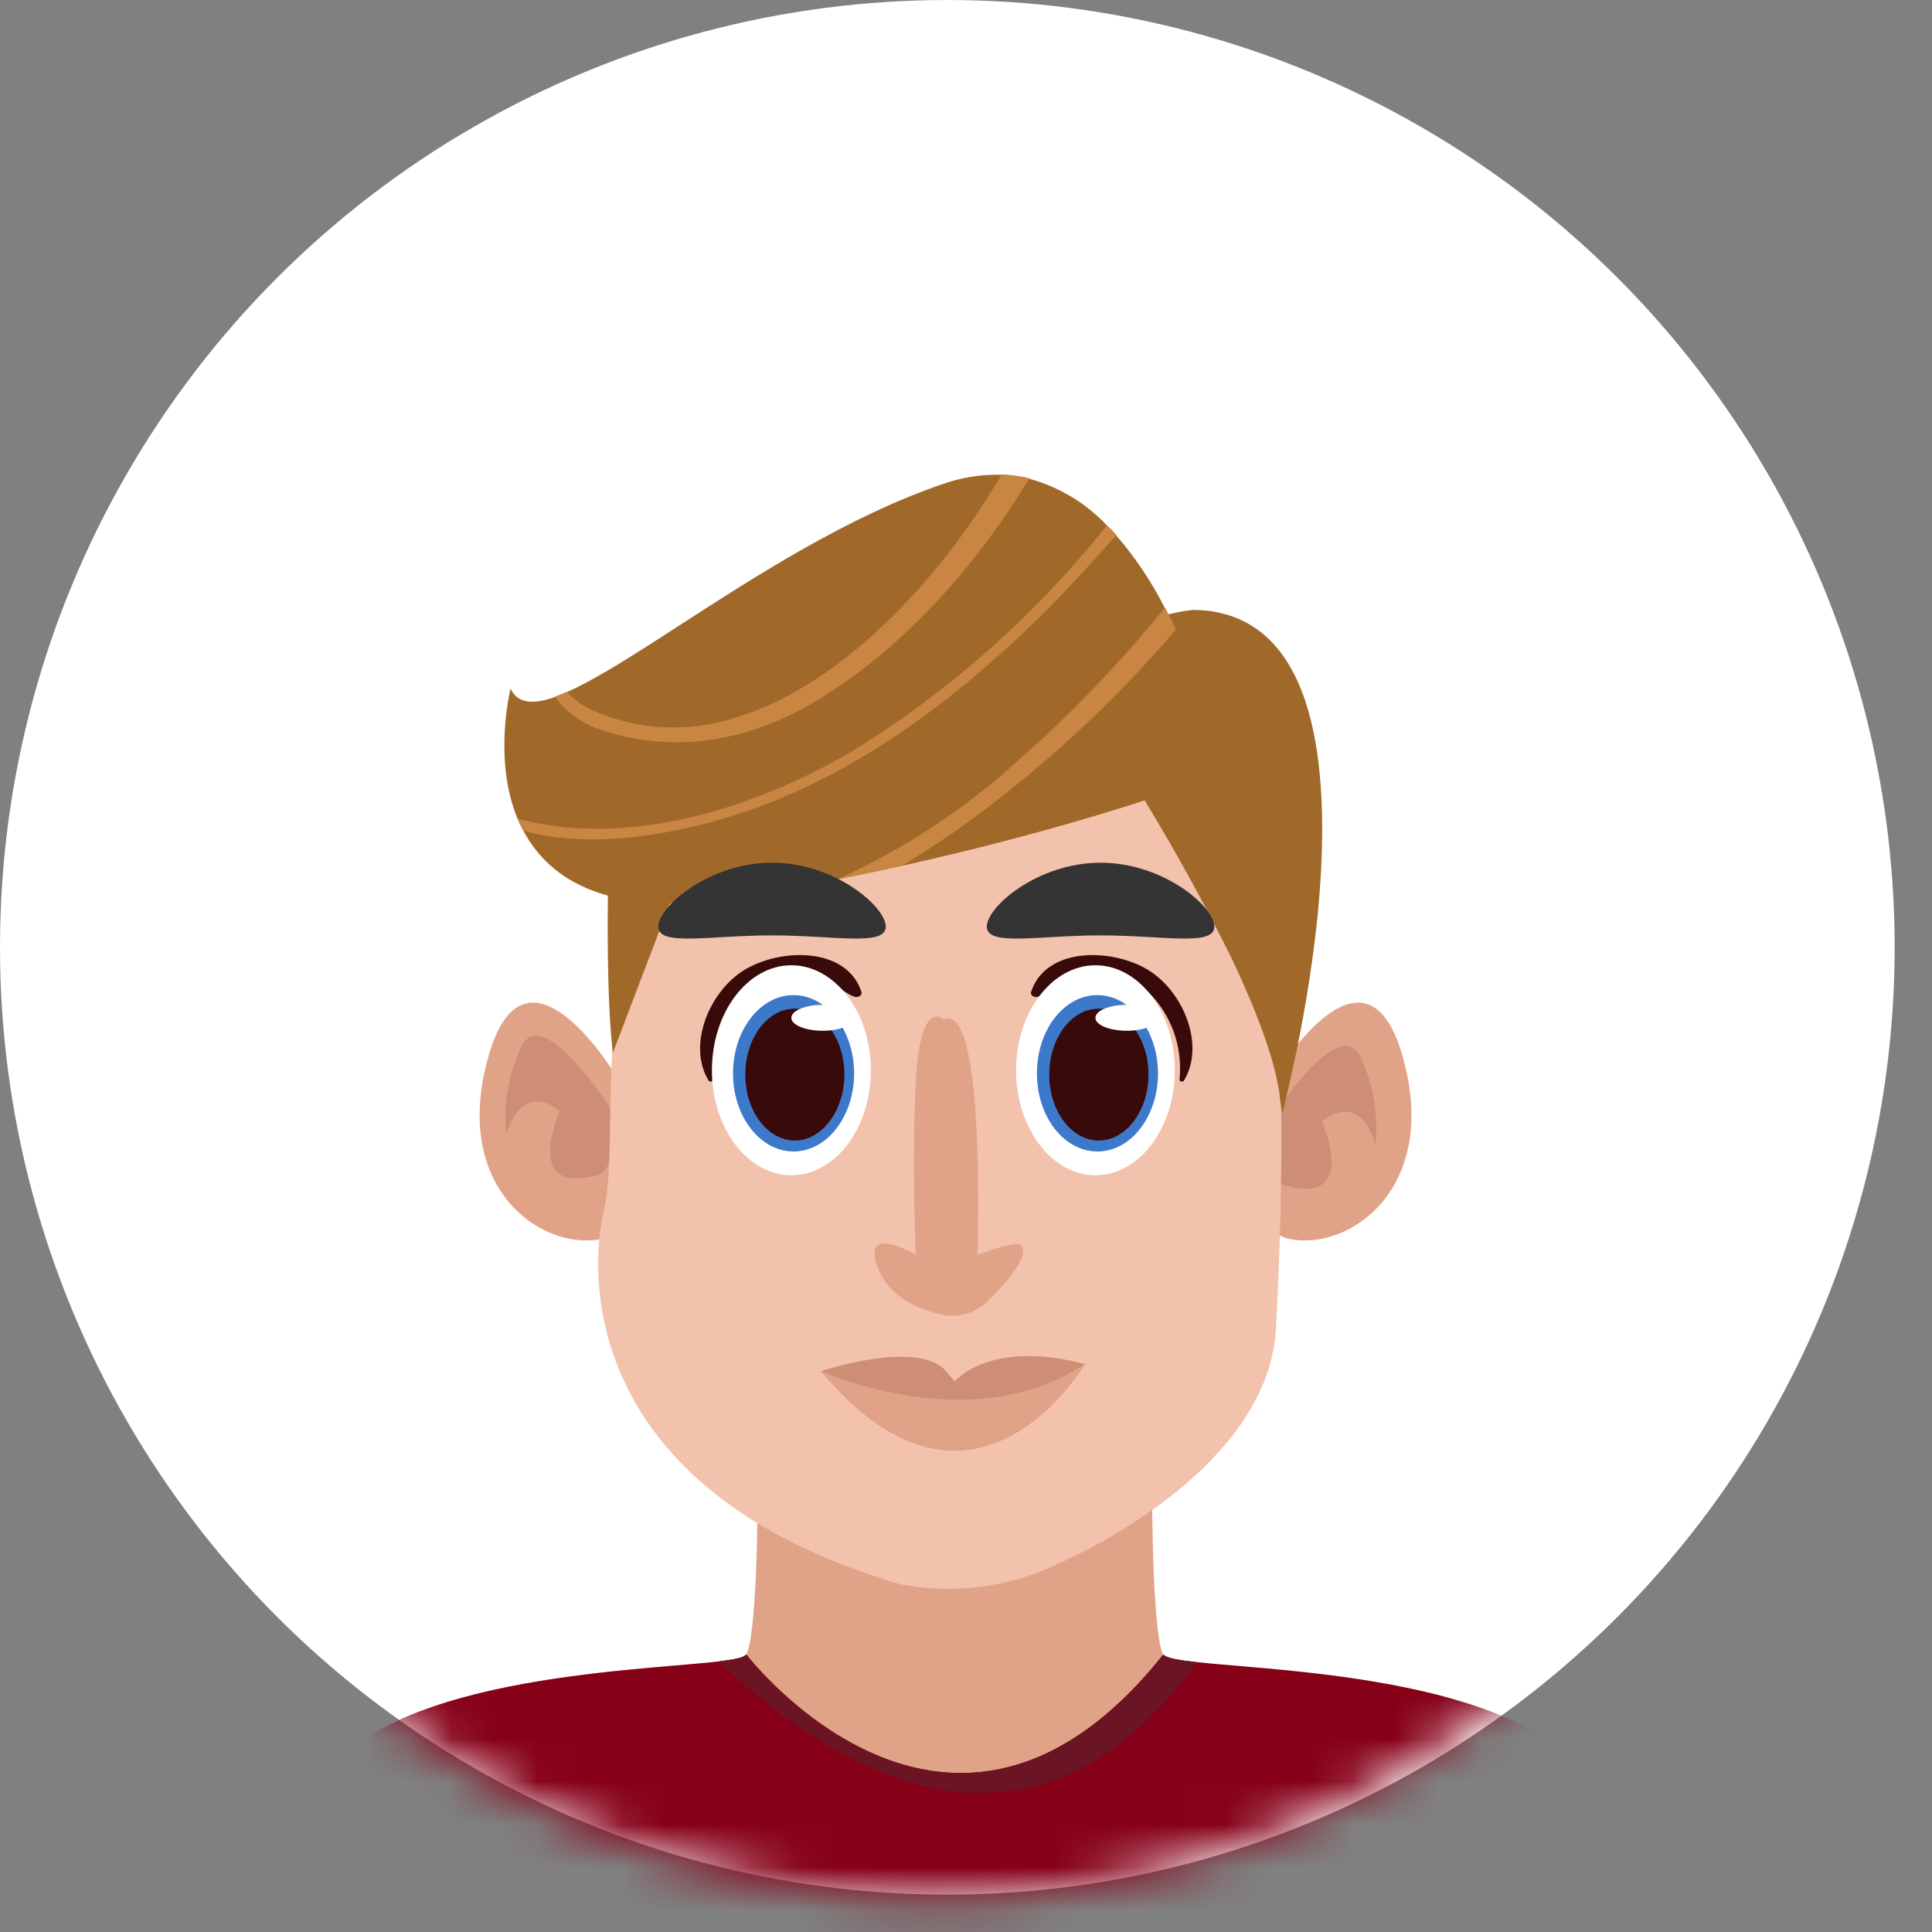 <svg width="45" height="45" viewBox="0 0 45 45" fill="none" xmlns="http://www.w3.org/2000/svg">
<rect x="0" y="0" width="45" height="45" fill="#808080" stroke="none"/>
<circle cx="22.065" cy="22.065" r="22.065" fill="white"/>
<mask id="mask0_0_584" style="mask-type:alpha" maskUnits="userSpaceOnUse" x="0" y="1" width="44" height="44">
<path d="M43.004 23.039C43.005 25.823 42.457 28.58 41.392 31.152C40.327 33.724 38.766 36.061 36.798 38.03C34.83 39.999 32.493 41.56 29.922 42.626C27.35 43.691 24.594 44.24 21.81 44.24C16.188 44.24 10.796 42.006 6.821 38.03C2.846 34.054 0.612 28.662 0.612 23.039C0.612 17.416 2.846 12.024 6.821 8.048C10.796 4.072 16.188 1.839 21.81 1.839C24.594 1.839 27.35 2.387 29.922 3.452C32.493 4.518 34.83 6.08 36.798 8.048C38.766 10.017 40.327 12.354 41.392 14.926C42.457 17.498 43.005 20.255 43.004 23.039Z" fill="#F1F3F6"/>
</mask>
<g mask="url(#mask0_0_584)">
<path d="M39.055 46.996H5.425C5.486 46.401 5.789 44.33 7.303 41.684C9.1 38.537 17.111 38.985 17.381 38.537C17.498 38.343 17.565 37.55 17.604 36.718C17.651 35.638 17.651 34.492 17.651 34.492L22.241 35.844L26.831 34.492C26.831 34.492 26.831 35.63 26.876 36.718C26.917 37.552 26.981 38.356 27.101 38.554C27.379 39.002 35.38 38.554 37.18 41.701C38.69 44.33 38.996 46.401 39.055 46.996Z" fill="#E1A387"/>
<path d="M39.055 46.996H5.425C5.486 46.4 5.789 44.33 7.303 41.684C8.816 39.038 14.786 38.929 16.761 38.696C17.12 38.651 17.345 38.606 17.387 38.537C17.387 38.537 22.158 44.747 27.107 38.537C27.151 38.615 27.435 38.665 27.88 38.715C29.983 38.938 35.7 39.088 37.185 41.684C38.69 44.33 38.996 46.4 39.055 46.996Z" fill="#860018"/>
<path d="M27.874 38.715C23.979 44.132 19.334 41.164 16.746 38.696C17.105 38.651 17.331 38.606 17.372 38.537C17.372 38.537 22.143 44.747 27.092 38.537C27.145 38.615 27.429 38.665 27.874 38.715Z" fill="#6B1524"/>
<path d="M14.385 25.115C14.385 25.115 12.257 21.52 11.378 24.6C10.499 27.68 12.624 29.149 14.018 28.857C15.412 28.565 14.385 25.115 14.385 25.115Z" fill="#E1A387"/>
<path d="M14.138 25.702C14.138 25.702 12.672 23.426 12.158 24.344C11.845 24.993 11.718 25.717 11.793 26.434C11.793 26.434 12.085 25.151 13.04 25.877C13.04 25.877 12.122 27.931 13.994 27.344C13.983 27.352 14.753 26.729 14.138 25.702Z" fill="#CE8D75"/>
<path d="M29.662 25.115C29.662 25.115 31.79 21.52 32.669 24.6C33.548 27.68 31.423 29.149 30.029 28.857C28.635 28.565 29.662 25.115 29.662 25.115Z" fill="#E1A387"/>
<path d="M29.691 25.941C29.691 25.941 31.157 23.665 31.672 24.583C31.985 25.232 32.112 25.956 32.039 26.673C32.039 26.673 31.744 25.39 30.79 26.116C30.79 26.116 31.708 28.17 29.836 27.582C29.836 27.591 29.068 26.968 29.691 25.941Z" fill="#CE8D75"/>
<path d="M29.716 30.983C29.555 33.627 26.542 35.583 24.572 36.456C23.444 36.983 22.178 37.137 20.956 36.896C13.512 34.706 13.723 29.662 14.057 28.245C14.391 26.829 13.935 24.072 14.808 20.8C14.921 20.376 15.088 19.969 15.306 19.589C16.639 17.263 19.479 16.515 19.479 16.515C24.4 13.334 27.844 16.459 28.979 19.019C29.054 19.186 29.121 19.357 29.179 19.531C30.039 22.166 29.883 28.017 29.716 30.983Z" fill="#F2C2AC"/>
<path fill-rule="evenodd" clip-rule="evenodd" d="M27.207 14.312C27.227 14.307 27.246 14.302 27.266 14.297C27.435 14.256 27.607 14.225 27.781 14.206C27.926 14.207 28.071 14.217 28.215 14.236C28.367 14.26 28.518 14.296 28.665 14.345C30.807 15.065 30.977 18.421 30.688 21.343C30.665 21.549 30.643 21.754 30.618 21.955C30.477 23.077 30.277 24.192 30.02 25.294C29.994 25.409 29.97 25.51 29.948 25.597C29.936 25.65 29.924 25.697 29.914 25.739C29.884 25.867 29.864 25.936 29.864 25.936L29.811 25.586V25.538C29.697 24.662 29.255 23.53 28.715 22.378C28.085 21.103 27.399 19.857 26.661 18.642C25.386 19.057 23.465 19.621 21.011 20.165C20.532 20.27 20.037 20.376 19.517 20.479C18.81 20.62 18.068 20.757 17.291 20.891C14.206 21.411 12.801 20.507 12.187 19.344C12.137 19.253 12.093 19.161 12.053 19.066C11.477 17.674 11.892 16.041 11.892 16.041C12.053 16.383 12.409 16.417 12.921 16.236C13.016 16.203 13.109 16.165 13.199 16.122C13.887 15.819 14.793 15.234 15.84 14.557C17.602 13.418 19.765 12.021 21.965 11.272C22.401 11.119 22.86 11.046 23.322 11.058C23.541 11.066 23.758 11.096 23.971 11.15C24.66 11.338 25.285 11.712 25.776 12.232C25.851 12.31 25.926 12.388 25.998 12.469C26.444 12.984 26.825 13.554 27.131 14.163C27.157 14.212 27.182 14.262 27.207 14.312Z" fill="#A16929"/>
<path d="M14.38 16.294C14.288 16.572 13.99 22.043 14.274 24.525L16.897 17.644L14.38 16.294Z" fill="#A16929"/>
<path d="M26.005 12.458C25.329 13.223 24.642 13.974 23.891 14.684C21.813 16.659 19.406 18.373 16.602 19.136C15.211 19.509 13.587 19.742 12.187 19.344C12.138 19.254 12.094 19.161 12.054 19.066C12.174 19.102 12.293 19.13 12.424 19.158C14.928 19.67 17.709 18.76 19.865 17.488C22.126 16.093 24.128 14.316 25.782 12.238C25.858 12.299 25.933 12.377 26.005 12.458Z" fill="#C98643"/>
<path d="M23.978 11.139C22.709 13.228 21.043 15.07 19.113 16.264C17.544 17.232 15.774 17.594 14.008 17.001C13.572 16.866 13.192 16.594 12.923 16.225C13.018 16.192 13.111 16.154 13.201 16.111C13.366 16.292 13.565 16.438 13.788 16.539C14.722 16.957 15.767 17.055 16.762 16.818C18.453 16.409 19.925 15.276 21.104 14.035C21.956 13.127 22.702 12.127 23.33 11.052C23.548 11.058 23.766 11.087 23.978 11.139Z" fill="#C98643"/>
<path d="M27.39 14.664C26.167 16.094 24.805 17.399 23.323 18.559C22.588 19.143 21.816 19.679 21.011 20.162C20.533 20.267 20.037 20.373 19.517 20.476C21.055 19.778 22.474 18.844 23.723 17.708C24.959 16.619 26.1 15.428 27.137 14.149C27.226 14.321 27.309 14.494 27.39 14.664Z" fill="#C98643"/>
<path d="M17.339 22.591C16.505 23.103 16.007 24.358 16.505 25.168C16.527 25.209 16.613 25.193 16.608 25.145C16.568 24.771 16.614 24.392 16.741 24.038C16.868 23.683 17.073 23.362 17.342 23.098C17.701 22.77 18.167 22.586 18.652 22.58C19.209 22.544 19.453 23.042 19.89 23.212C19.979 23.248 20.093 23.189 20.063 23.098C19.718 22.057 18.193 22.074 17.339 22.591Z" fill="#390A0A"/>
<path d="M20.285 24.929C20.285 26.278 19.45 27.374 18.432 27.374C17.414 27.374 16.582 26.278 16.582 24.929C16.582 23.579 17.416 22.483 18.432 22.483C19.447 22.483 20.285 23.579 20.285 24.929Z" fill="white"/>
<path d="M19.894 25.001C19.894 26.005 19.262 26.82 18.483 26.82C17.704 26.82 17.073 26.005 17.073 25.001C17.073 23.996 17.704 23.178 18.483 23.178C19.262 23.178 19.894 24.002 19.894 25.001Z" fill="#3D79CA"/>
<path d="M19.668 25.029C19.668 25.863 19.15 26.565 18.513 26.565C17.876 26.565 17.359 25.877 17.359 25.029C17.359 24.18 17.876 23.493 18.513 23.493C19.15 23.493 19.668 24.183 19.668 25.029Z" fill="#390A0A"/>
<path d="M19.893 23.707C19.893 23.874 19.564 24.008 19.161 24.008C18.758 24.008 18.432 23.874 18.432 23.707C18.432 23.54 18.76 23.404 19.161 23.404C19.562 23.404 19.893 23.537 19.893 23.707Z" fill="white"/>
<path d="M26.741 22.591C27.576 23.103 28.074 24.358 27.576 25.168C27.554 25.209 27.467 25.193 27.473 25.145C27.512 24.771 27.467 24.392 27.34 24.038C27.213 23.683 27.007 23.362 26.738 23.098C26.381 22.771 25.916 22.587 25.431 22.58C24.875 22.544 24.627 23.042 24.19 23.212C24.101 23.248 23.987 23.189 24.018 23.098C24.363 22.057 25.887 22.074 26.741 22.591Z" fill="#390A0A"/>
<path d="M27.365 24.929C27.365 26.278 26.531 27.374 25.515 27.374C24.5 27.374 23.666 26.278 23.666 24.929C23.666 23.579 24.5 22.483 25.515 22.483C26.531 22.483 27.365 23.579 27.365 24.929Z" fill="white"/>
<path d="M26.972 25.001C26.972 26.005 26.341 26.82 25.562 26.82C24.783 26.82 24.152 26.014 24.152 25.001C24.152 23.988 24.783 23.178 25.559 23.178C26.335 23.178 26.972 24.002 26.972 25.001Z" fill="#3D79CA"/>
<path d="M26.751 25.029C26.751 25.863 26.233 26.565 25.593 26.565C24.954 26.565 24.439 25.877 24.439 25.029C24.439 24.18 24.956 23.493 25.593 23.493C26.23 23.493 26.751 24.183 26.751 25.029Z" fill="#390A0A"/>
<path d="M26.973 23.707C26.973 23.874 26.647 24.008 26.244 24.008C25.84 24.008 25.515 23.874 25.515 23.707C25.515 23.54 25.84 23.404 26.244 23.404C26.647 23.404 26.973 23.537 26.973 23.707Z" fill="white"/>
<path d="M21.989 23.748C21.989 23.748 21.433 23.192 21.332 25.173C21.232 27.154 21.332 29.224 21.332 29.224C21.332 29.224 20.019 28.456 20.456 29.553C20.693 30.142 21.249 30.446 21.847 30.602C22.064 30.664 22.295 30.664 22.512 30.6C22.729 30.535 22.923 30.411 23.071 30.24C23.227 30.087 24.039 29.263 23.783 29.007C23.661 28.882 22.949 29.177 22.768 29.224C22.762 29.224 22.974 23.311 21.989 23.748Z" fill="#E1A387"/>
<path d="M25.265 31.771C25.265 31.771 22.686 36.192 19.125 31.938C19.125 31.938 21.2 31.237 21.96 31.86L22.238 32.175C22.238 32.175 23.039 31.187 25.265 31.771Z" fill="#CE8D75"/>
<path d="M25.265 31.771C25.265 31.771 22.686 36.192 19.125 31.938C19.145 31.938 22.625 33.535 25.265 31.771Z" fill="#E1A387"/>
<path d="M20.631 21.583C20.631 22.05 19.438 21.787 17.981 21.787C16.524 21.787 15.332 22.05 15.332 21.583C15.332 21.116 16.521 20.094 17.981 20.094C19.441 20.094 20.631 21.116 20.631 21.583Z" fill="#343434"/>
<path d="M28.284 21.583C28.284 22.05 27.095 21.787 25.635 21.787C24.175 21.787 22.985 22.05 22.985 21.583C22.985 21.116 24.175 20.094 25.635 20.094C27.095 20.094 28.284 21.116 28.284 21.583Z" fill="#343434"/>
</g>
</svg>
